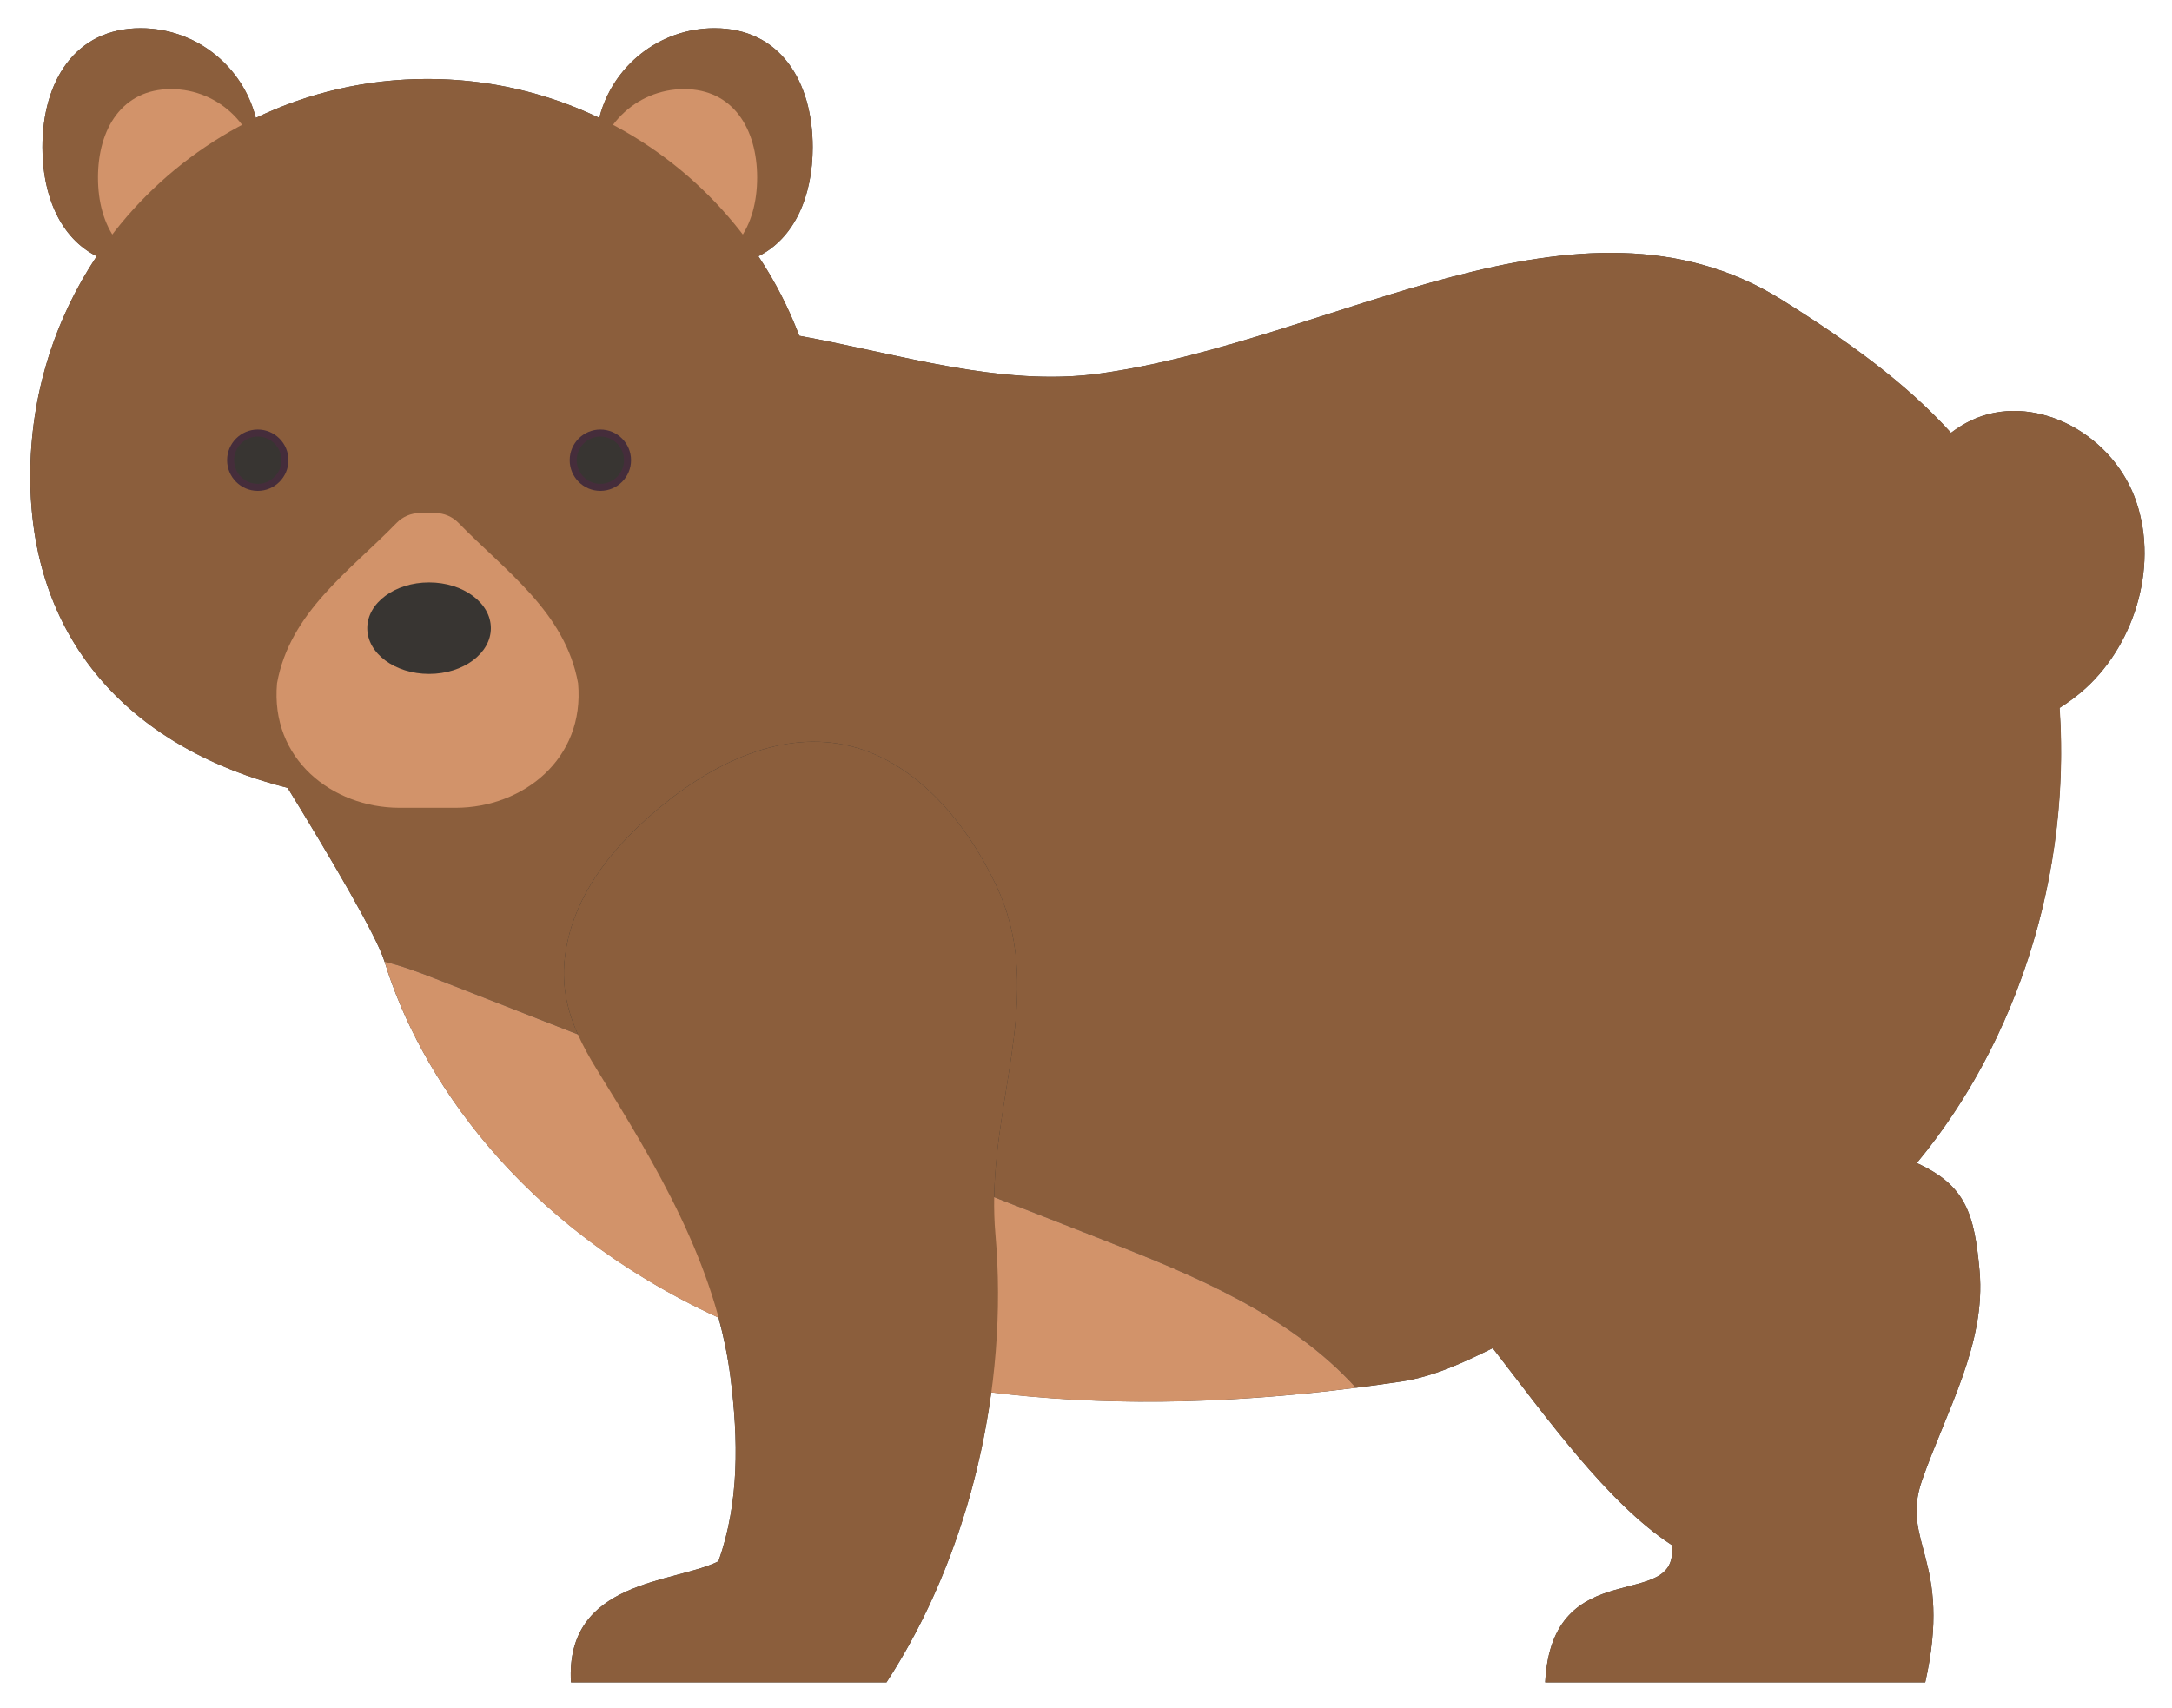 <?xml version="1.0" encoding="UTF-8"?>
<svg id="_Слой_1" data-name="Слой 1" xmlns="http://www.w3.org/2000/svg" width="209.543" height="164.818" viewBox="0 0 209.543 164.818">
  <path d="m205.907,47.893c-2.44-6.306-9.9-10.089-15.731-7.337-.698.33-1.347.741-1.957,1.209-4.334-4.793-9.843-8.787-16.304-12.829-19.709-12.33-43.271,4.025-65.912,7.116-9.492,1.296-19.331-1.928-28.9-3.655-1.028-2.719-2.353-5.291-3.942-7.674,3.5-1.764,5.24-5.811,5.24-10.526,0-6.336-3.135-11.472-9.471-11.472-5.362,0-9.851,3.684-11.109,8.654-5.016-2.409-10.637-3.76-16.574-3.76s-11.557,1.351-16.573,3.76c-1.258-4.97-5.747-8.654-11.109-8.654-6.336,0-9.471,5.136-9.471,11.472,0,4.715,1.74,8.762,5.24,10.526-4.049,6.077-6.414,13.373-6.414,21.223,0,16.415,10.323,26.404,24.829,30.063,4.283,6.978,8.614,14.347,9.355,16.776,1.615.387,3.222.981,4.753,1.579,4.631,1.811,9.262,3.622,13.893,5.433 0.0 0.0 0.0.001 0.0.001 0.0 0.0.001.001.001.001-4.631-1.811-9.262-3.622-13.894-5.433-1.531-.599-3.138-1.192-4.753-1.58,3.318,10.861,12.83,25.397,32.214,34.332.506,1.87.901,3.775,1.15,5.724.77,6.038.862,12.089-1.153,17.788-4.191,2.128-14.806,1.754-14.231,11.679h30.439c5.308-8.132,8.753-17.962,10.104-27.982,10.126,1.254,21.78,1.275,35.187-.437-6.34-6.995-15.532-10.81-24.251-14.22-3.55-1.388-7.1-2.776-10.65-4.165v-0s0-.001,0-.001c3.55,1.388,7.1,2.777,10.65,4.165,8.718,3.409,17.91,7.225,24.251,14.22,1.455-.186,2.926-.386,4.422-.613,3.052-.463,5.958-1.816,8.775-3.212,5.197,6.707,11.124,14.995,17.264,18.988.852,6.636-11.544.575-12.201,13.258h36.663c2.658-11.867-2.421-13.44-.314-19.483,2.321-6.656,6.19-13.154,5.552-20.227-.495-5.489-1.317-8.238-6.057-10.391,9.837-11.862,14.85-28.103,13.768-43.91.895-.559,1.751-1.192,2.546-1.919,4.848-4.43,7.114-12.181,4.674-18.487Z" style="fill: #383532;"/>
  <g>
    <path d="m185.424,142.827c2.321-6.656,6.19-13.154,5.552-20.227-.495-5.489-1.317-8.238-6.057-10.391,10.83-13.06,15.839-31.43,13.273-48.682-2.565-17.251-12.194-25.781-26.277-34.591-19.709-12.33-43.271,4.025-65.912,7.116-16.693,2.279-34.457-9.427-49.941-2.369-15.484,7.058-30.136,11.572-37.447,27.807,0,0,16.953,26.262,18.49,31.295,1.615.387,3.222.981,4.753,1.579,4.631,1.811,9.262,3.622,13.893,5.433-1.314-2.942-1.775-5.853-.897-9.401,1.209-4.887,4.558-8.851,8.236-12.019,5.193-4.472,11.833-7.862,18.379-6.524,6.54,1.337,11.574,7.14,14.603,13.491,4.675,9.803.023,19.448-.158,30.16,3.55,1.388,7.1,2.777,10.65,4.165,8.718,3.409,17.91,7.225,24.251,14.22,1.455-.186,2.926-.386,4.422-.613,3.052-.463,5.958-1.816,8.775-3.212,5.197,6.707,11.124,14.995,17.264,18.988.852,6.636-11.544.575-12.201,13.258h36.663c2.658-11.867-2.421-13.44-.314-19.483Z" style="fill: #8b5e3c;"/>
    <path d="m183.22,70.632c6.224,1.461,13.165.178,18.013-4.252,4.848-4.43,7.114-12.181,4.674-18.487s-9.9-10.089-15.731-7.337c-4.432,2.092-7.096,7.203-7.83,12.331-.735,5.127.146,10.345,1.023,15.446" style="fill: #8b5e3c;"/>
    <path d="m106.564,119.67c-21.568-8.435-43.137-16.87-64.706-25.304-1.531-.599-3.138-1.192-4.753-1.58,5.796,18.971,30.428,49.186,93.71,41.104-6.34-6.995-15.532-10.81-24.251-14.22Z" style="fill: #d2936a;"/>
    <g>
      <g>
        <g>
          <path d="m25.038,14.197c0,6.336-5.136,11.472-11.472,11.472s-9.471-5.136-9.471-11.472S7.23,2.725,13.566,2.725c6.336,0,11.472,5.137,11.472,11.472Z" style="fill: #8b5e3c;"/>
          <path d="m25.038,17.132c0,4.715-3.822,8.537-8.537,8.537s-7.048-3.822-7.048-8.537,2.333-8.538,7.048-8.538c4.714,0,8.537,3.823,8.537,8.538Z" style="fill: #d2936a;"/>
        </g>
        <g>
          <path d="m57.459,14.197c0,6.336,5.136,11.472,11.472,11.472s9.471-5.136,9.471-11.472-3.135-11.472-9.471-11.472c-6.336,0-11.472,5.137-11.472,11.472Z" style="fill: #8b5e3c;"/>
          <path d="m57.459,17.132c0,4.715,3.822,8.537,8.538,8.537s7.048-3.822,7.048-8.537-2.333-8.538-7.048-8.538-8.538,3.823-8.538,8.538Z" style="fill: #d2936a;"/>
        </g>
      </g>
      <path d="m79.575,45.946c0,21.167-17.159,31.656-38.327,31.656S2.921,67.113,2.921,45.946,20.08,7.619,41.248,7.619s38.327,17.159,38.327,38.327Z" style="fill: #8b5e3c;"/>
      <path d="m43.988,77.935c6.45-.022,12.449-4.689,11.782-12.022-1.249-6.871-7.018-10.816-11.535-15.466-.588-.605-1.392-.949-2.236-.949h-1.5c-.844,0-1.648.343-2.236.949-4.518,4.65-10.286,8.595-11.535,15.466-.667,7.333,5.332,12,11.782,12.022h5.478Z" style="fill: #d2936a;"/>
    </g>
    <path d="m95.914,115.505c.18-10.712,4.833-20.357.158-30.16-3.029-6.351-8.063-12.154-14.603-13.491-6.545-1.338-13.185,2.052-18.379,6.524-3.678,3.168-7.027,7.132-8.236,12.019-.878,3.549-.417,6.46.897,9.401.496,1.11,1.109,2.224,1.824,3.378,5.676,9.174,11.503,18.761,12.894,29.666.77,6.038.862,12.089-1.153,17.788-4.191,2.128-14.806,1.754-14.231,11.679h30.439c8.014-12.276,11.81-28.42,10.507-43.252-.105-1.197-.136-2.38-.117-3.552Z" style="fill: #8b5e3c;"/>
    <g>
      <g>
        <path d="m55.3,44.398c0,1.447,1.173,2.62,2.62,2.62s2.62-1.173,2.62-2.62-1.173-2.62-2.62-2.62-2.62,1.174-2.62,2.62Z" style="fill: #383532;"/>
        <path d="m54.961,44.398c0-1.631,1.328-2.959,2.959-2.959,1.632,0,2.959,1.327,2.959,2.959s-1.327,2.959-2.959,2.959c-1.631.001-2.959-1.327-2.959-2.959Zm.678,0c0,1.258,1.023,2.282,2.281,2.282s2.282-1.024,2.282-2.282-1.024-2.281-2.282-2.281-2.281,1.023-2.281,2.281Z" style="fill: #452d3b;"/>
      </g>
      <g>
        <path d="m27.489,44.398c0,1.447-1.173,2.62-2.62,2.62s-2.62-1.173-2.62-2.62,1.173-2.62,2.62-2.62,2.62,1.174,2.62,2.62Z" style="fill: #383532;"/>
        <path d="m21.91,44.398c0-1.631,1.327-2.959,2.958-2.959,1.632,0,2.959,1.327,2.959,2.959s-1.327,2.959-2.959,2.959c-1.631.001-2.958-1.327-2.958-2.959Zm.677,0c0,1.258,1.023,2.282,2.281,2.282s2.282-1.024,2.282-2.282-1.024-2.281-2.282-2.281-2.281,1.023-2.281,2.281Z" style="fill: #452d3b;"/>
      </g>
    </g>
    <path d="m47.356,60.604c0,2.438-2.669,4.414-5.962,4.414s-5.962-1.976-5.962-4.414,2.669-4.414,5.962-4.414,5.962,1.976,5.962,4.414Z" style="fill: #383532;"/>
  </g>
</svg>